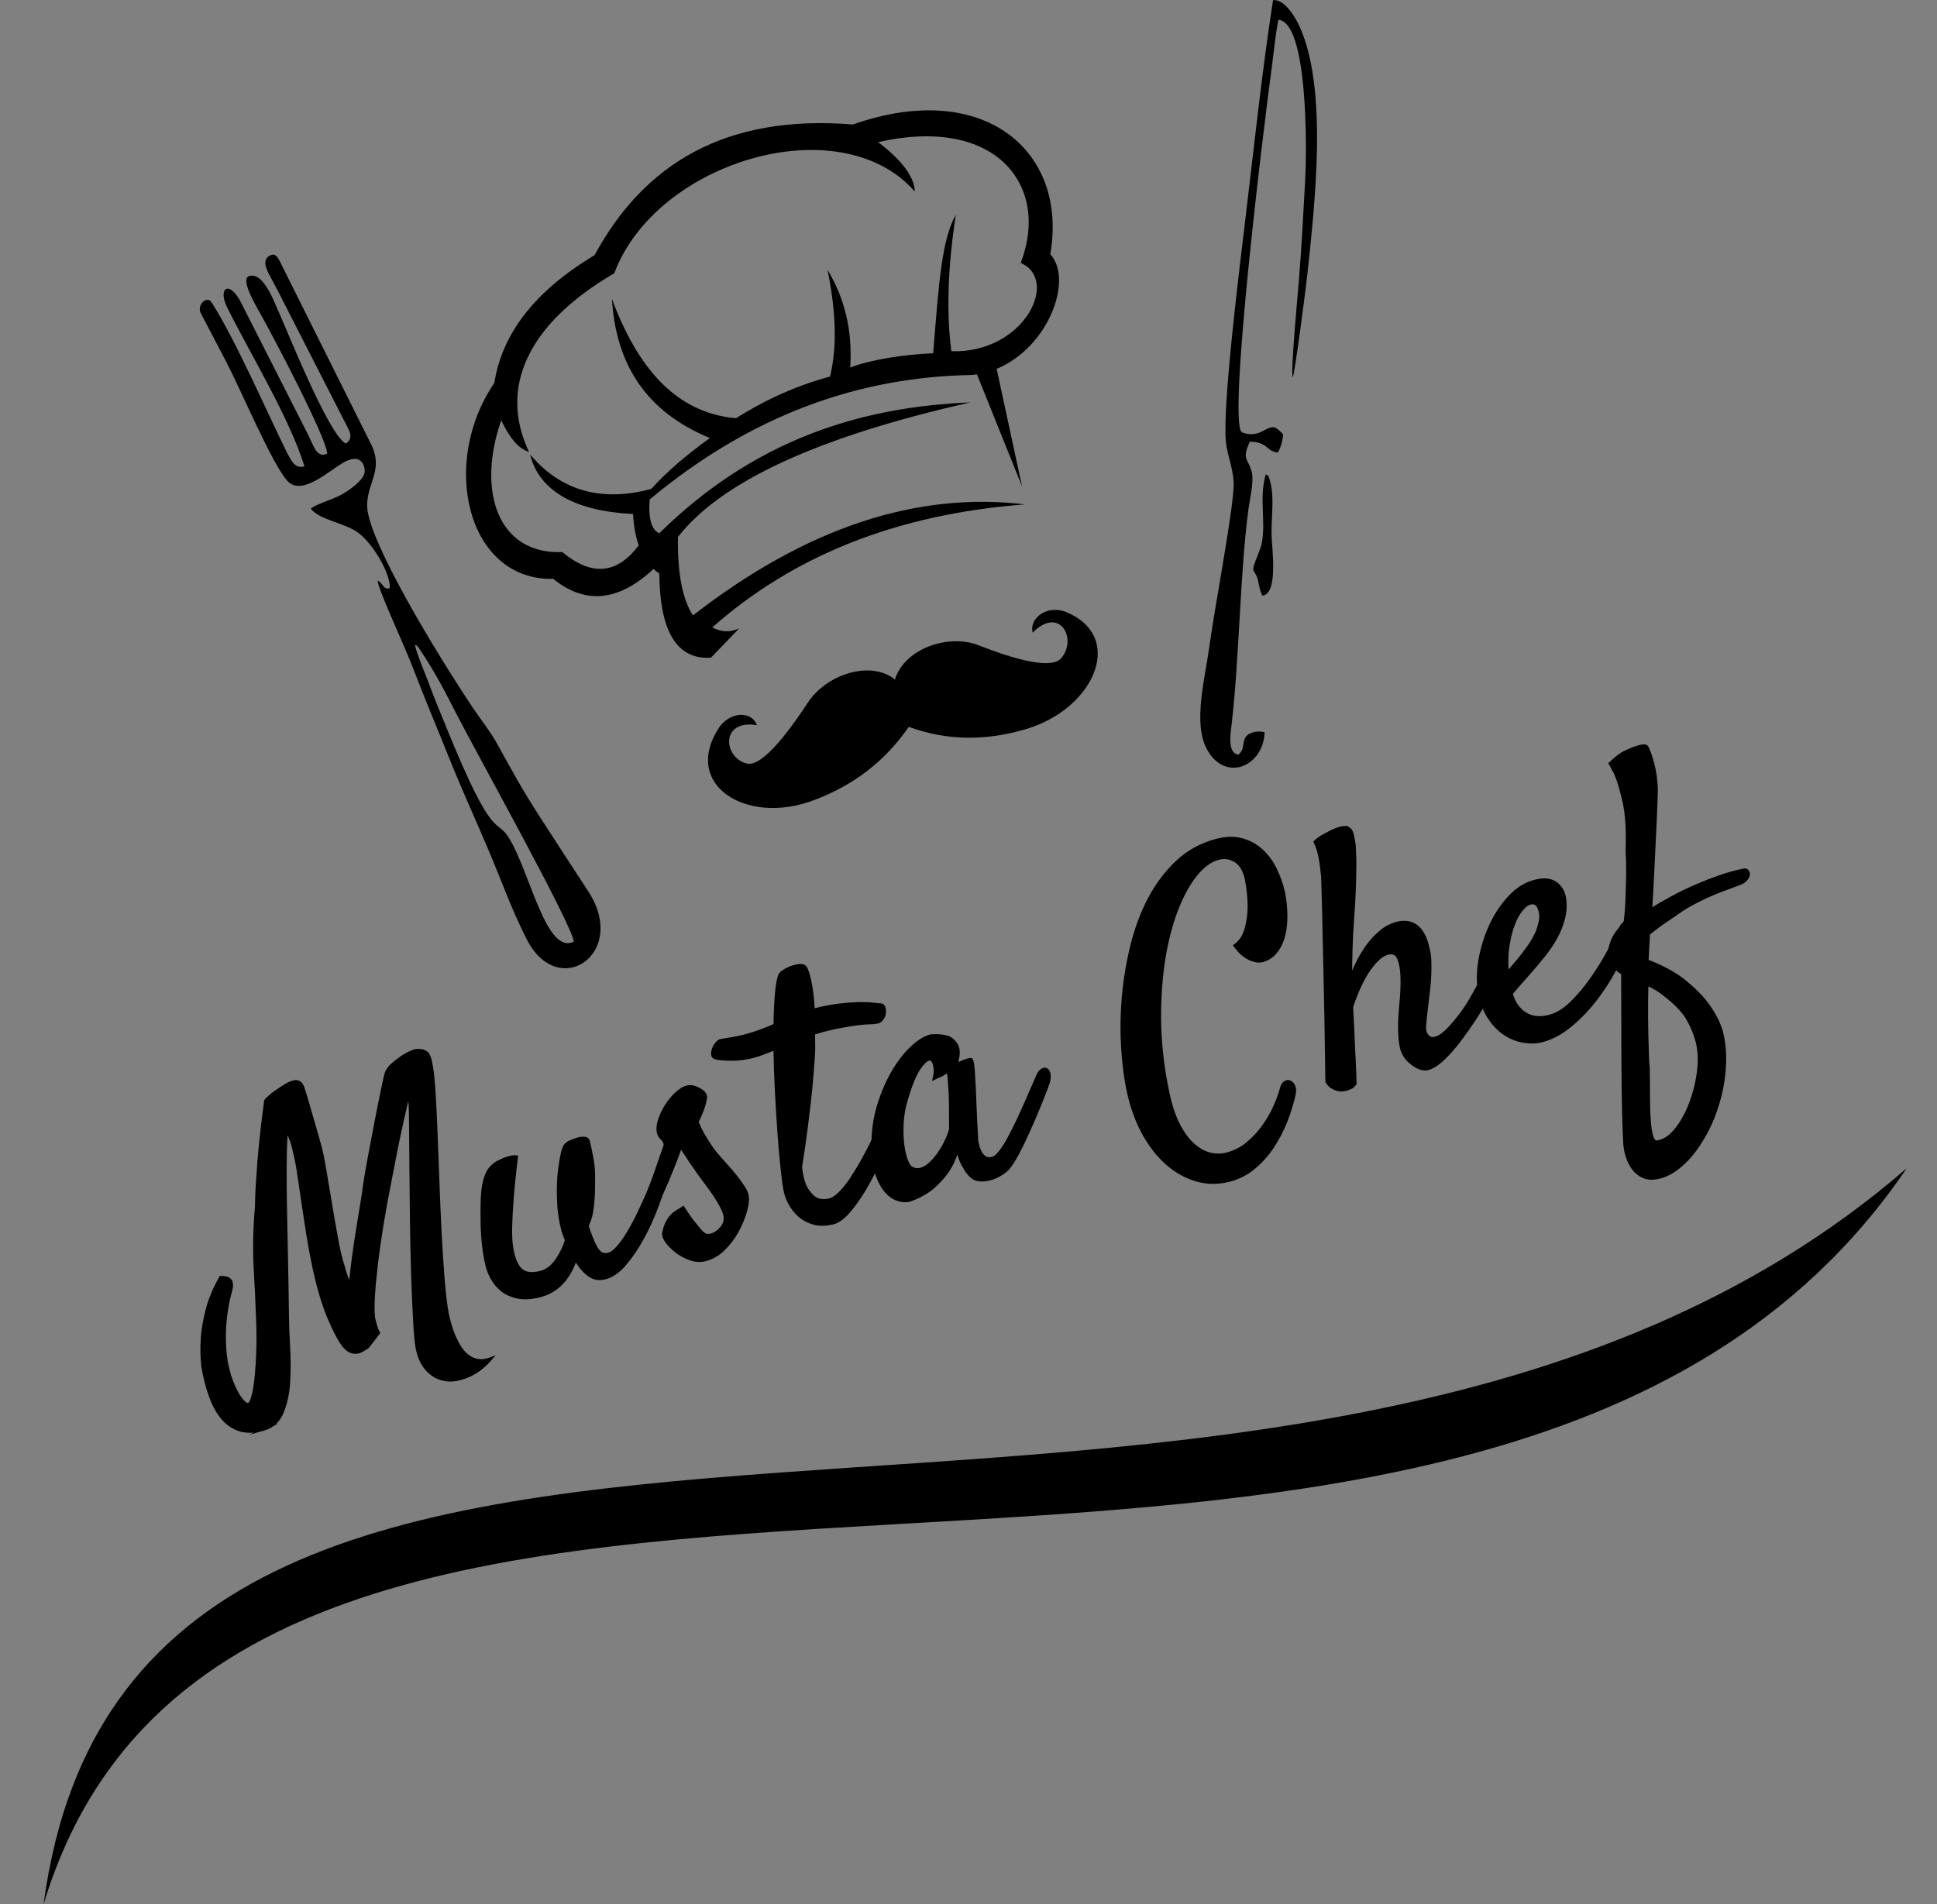 <?xml version="1.0" encoding="UTF-8"?>
<!DOCTYPE svg PUBLIC "-//W3C//DTD SVG 1.1//EN" "http://www.w3.org/Graphics/SVG/1.1/DTD/svg11.dtd">
<!-- Creator: CorelDRAW 2019 (64 Bit) -->
<svg xmlns="http://www.w3.org/2000/svg" xml:space="preserve" width="600px" height="590px" version="1.1" style="shape-rendering:geometricPrecision; text-rendering:geometricPrecision; image-rendering:optimizeQuality; fill-rule:evenodd; clip-rule:evenodd"
viewBox="0 0 600 590"
 xmlns:xlink="http://www.w3.org/1999/xlink">
 <rect x="0" y="0" width="600" height="590" fill="#808080" stroke="none"/>
 <defs>
  <style type="text/css">
   <![CDATA[
    .str0 {stroke:black;stroke-width:0.9;stroke-miterlimit:22.926}
    .fil3 {fill:none;fill-rule:nonzero}
    .fil1 {fill:black}
    .fil0 {fill:white}
    .fil2 {fill:black;fill-rule:nonzero}
   ]]>
  </style>
 </defs>
 <g id="Camada_x0020_1">
  <circle class="fil0" cx="-111.26" cy="-809.75" r="19.76"/>
  <g id="_1735743912048">
   <path class="fil1" d="M283.38 59.34c-23.14,-26.39 -80.16,-9.35 -93.1,25.32 -27.27,15.92 -35.73,35.79 -26.4,55.38 -3.48,-1.1 -6.25,-4.75 -8.62,-9.82 -7.66,22 -1.02,41.62 18.93,40.83 8.8,7.33 16.75,7.15 23.66,-2.09 -0.98,-2.76 -1.56,-6.02 -1.76,-9.79l-0.08 0.07c-17.75,-0.83 -29.04,-7.08 -31.81,-18.43 9.91,11.72 22.62,14.64 37.53,10.68 5.13,-5.7 11.37,-10.87 18.17,-15.77 -20.47,-8.41 -29.16,-23.62 -30.36,-43.14 7.86,21.13 19.63,35.33 38.43,37 8.92,-5.61 18.55,-10.07 29.14,-12.91 2.42,-9.94 1.62,-21.2 -0.78,-33.12 5.22,8.87 7.76,18.28 7.04,30.32 6.3,-2.47 17.08,-4.09 25.69,-4.41 1.76,-21.98 2.66,-35.23 7.01,-42.91 -2.5,16.28 -2.95,30.36 -1.37,42.27 22.37,0.75 33.72,-22 21.47,-27.36 9.18,-23.79 -7.48,-45.79 -44.15,-37.41 7.21,5.48 11.18,10.6 11.36,15.29zm19.23 56.64l13.97 34.71 -7.86 -36.41c16.05,-6.61 23.85,-27.66 16.62,-35.5 5.57,-32.25 -20.85,-54.41 -61.14,-40.21 -39.72,-3.23 -64.77,12.37 -80.04,40.5 -18.67,11.18 -28.68,24.46 -31.05,39.61 -16.98,24.84 -8.38,61.29 18.27,60.67 9.63,7.81 19.93,7.32 31.05,-3.07 0.56,0.53 1.16,1.01 1.8,1.44 0.15,18 5.46,26.71 15.98,26.06l8.76 -9.09c-2.61,1.2 -5.36,1.29 -8.34,-0.29 24.58,-21.74 56.34,-35.05 96.85,-38.12 -33.36,-4.02 -67.61,7.05 -102.83,34.39 -3.15,-4.83 -4.83,-12.71 -4.65,-24.3 13.45,-17.28 43.79,-31.15 90.6,-41.69 -34.39,1.37 -67.17,11.76 -96.37,40.53 -2.98,-1.18 -3.37,-6.4 -2.97,-10.48 31.73,-26.41 65.08,-37.96 99.79,-38.55 0.53,-0.05 1.05,-0.12 1.56,-0.2z"/>
   <path class="fil1" d="M276.9 210.29c-7.59,-5.73 -20.97,-1.23 -26.6,7.31 -4.29,6.52 -13.74,20.26 -18.95,18.97 -7.37,-1.83 -8.27,-13.76 3.09,-11.89 -1.26,-3.98 -7.44,-4.65 -11.4,0.3 -12.25,17.89 7.84,30.88 28.89,23.01 12.08,-4.51 21.93,-11.74 29.56,-22.78 12.15,4.41 24.09,4.33 36.42,0.66 21.48,-6.4 31.07,-29.33 11.49,-36.55 -5.88,-1.66 -10.61,2.68 -9.53,6.71 8.34,-8.47 13.95,1.88 8.87,7.88 -3.6,4.25 -18.67,-1.27 -25.66,-4 -9.17,-3.58 -22.56,0.9 -25.75,10.24 -0.03,0.15 -0.07,0.3 -0.1,0.45 -0.11,-0.1 -0.22,-0.2 -0.33,-0.31z"/>
   <path class="fil1" d="M86.79 81.19l28.08 56.29c4.62,9.1 -2.72,13.16 -0.81,21.86 3.03,13.7 23.69,46.97 32.5,60.09 2.39,3.56 5.29,7.14 7.36,10.88 5.43,9.79 7.59,13.92 13.81,23.58 4.82,7.48 9.62,14.8 14.49,22.28 12.6,19.34 -9.37,34.06 -19.09,14.8 -5.09,-10.09 -7.82,-18.27 -12.18,-28.47 -3.95,-9.26 -8.11,-18.38 -11.84,-27.68 -3.7,-9.26 -7.47,-18.13 -11.02,-27.43 -2.8,-7.33 -8.66,-19.68 -10.76,-25.91 -0.08,-0.24 -0.17,-0.53 -0.22,-0.8 -0.16,-0.83 -0.09,-0.55 -0.08,-0.82 1.78,1.1 1.79,2.98 3.69,2.35 0.38,-4.05 -4.93,-13.67 -9.93,-17.26 -4.27,-3.06 -12.06,-3.89 -14.53,-7.39 1.95,-1.47 6.6,-2.75 9.23,-4.16 2.61,-1.4 6.67,-4.28 7.38,-6.69 0.42,-1.39 -0.37,-6.66 -6.11,-3.6 -4.54,2.42 -13.22,10.88 -17.76,5.87 -4.65,-5.13 -14.1,-27.54 -18.81,-36.66l-8.01 -15.31c-1.28,-2.54 1.92,-5.58 3.38,-3.3 7.27,11.35 17.2,34.08 23.33,46.53 1.47,2.86 2.7,5.07 5.42,4.24 -4.64,-14.97 -16.86,-35.01 -23.76,-48.86 -3.17,-6.04 0.07,-9.02 3.76,-2.56l21.22 41.8c1.53,3.03 2.62,7.34 5.84,5.66 -0.39,-5.23 -17.03,-36.86 -21.16,-44.1 -2.62,-4.61 -5.5,-10.3 -2.9,-10.92 1.81,-0.43 4.12,0.39 7.25,7.1 3.74,7.99 16.87,41.78 22.55,44.84 2.66,-1.83 1.07,-4.01 -0.49,-7.07l-17.09 -33.46c-1.81,-3.59 -3.73,-7.39 -5.65,-10.92 -0.98,-1.81 -3.35,-5.79 0.2,-7.02 1.28,-0.44 2,0.81 2.71,2.22zm90.92 210.58c-8.47,4.16 -13.46,-21.18 -19.89,-31.88 -4.28,-7.13 -4.63,2.3 -19.65,-34.76 -1.73,-4.26 -3.49,-8.4 -5.05,-12.67 -1.1,-3.02 -4.07,-9.94 -4.6,-12.64 0.86,0.22 0.73,0.28 1.81,1.87 4.33,6.4 7.43,12.42 11.01,19.43 5.77,11.29 36.51,66.49 36.37,70.65z"/>
   <path class="fil1" d="M391.73 226.88c-2.03,-0.62 -4.62,0.02 -5.64,1.18 -1.59,1.79 -0.2,3.86 -2.5,5.77 -3.55,-0.61 -2.4,-6.61 -1.98,-10.31 2.25,-19.94 2.51,-45.55 5.01,-65.04 0.41,-3.21 1.82,-9.09 1.18,-11.97 -1.01,-4.55 -3.34,-3.72 -0.67,-9.67 5.85,0.14 4.85,2.91 8.66,3.38 0.82,-1.14 1.68,-4.12 1.64,-5.74 -2.13,-1.91 -2.57,-3.06 -5.91,-1.11 -2.03,1.18 -4.28,1.65 -6.9,0.53 -4.29,-3.84 6.81,-94.55 9.19,-111.97 0.65,-4.71 1.22,-11.19 2.19,-15.8 9.12,0.81 8.85,39.71 8.27,49.99 -0.56,10.09 -1.08,20.29 -1.9,30.43 -0.34,4.22 -2.63,28.55 -1.94,30.38 0.66,-1.18 4.13,-28.07 4.52,-31.79 2.3,-21.65 6.44,-57.32 -2.33,-76.78 -1.14,-2.53 -4.49,-8.66 -8.28,-8.33 -3.44,22.11 -5.81,44.85 -8.5,67.21 -1.64,13.7 -7.24,58.43 -6.11,69.57 0.5,4.88 2.68,9.19 2.38,14.33 -0.54,9.43 -5.95,37.67 -7.52,49.28 -1.29,9.52 -5.07,23.43 -0.86,31.5 5.53,10.63 17.58,5.79 18,-5.04z"/>
   <path class="fil1" d="M390.97 184.53c4.9,-0.27 3.15,-13.79 2.93,-18.09 -0.27,-5.41 1.04,-12.43 -0.56,-17.63 -0.43,-1.4 -0.23,-1.29 -1.28,-1.83 -2.07,7.4 0.02,13.9 -1.14,21.02 -0.39,2.45 -2.99,7.39 -2.71,8.46 0.29,1.1 1.08,1.43 1.55,3.75 0.39,1.91 0.54,2.82 1.21,4.32z"/>
   <path class="fil1" d="M13.5 590.01c61.86,-205.06 444.51,-32.67 577.11,-228.04 -193.42,167.64 -547.86,7.97 -577.11,228.04z"/>
   <path class="fil2" d="M81.71 442.81c-2.75,0.79 -5.15,0.87 -7.21,0.28 -2.08,-0.6 -3.89,-1.78 -5.44,-3.52 -1.53,-1.76 -2.8,-4.01 -3.83,-6.81 -1.03,-2.78 -1.83,-5.91 -2.41,-9.36 -0.31,-2.72 -0.38,-5.59 -0.18,-8.65 0.15,-2.6 0.65,-5.56 1.49,-8.86 0.85,-3.3 2.25,-6.67 4.22,-10.11 0.61,-0.02 1.11,0.03 1.5,0.12 0.4,0.09 0.74,0.19 0.99,0.36 0.29,0.23 0.5,0.43 0.63,0.63 0.34,0.74 0.35,1.68 0.05,2.82 -0.33,1.12 -0.61,2.33 -0.89,3.6 -0.71,3.65 -1.08,7.02 -1.11,10.11 -0.03,3.09 0.15,5.92 0.57,8.43 0.42,2.17 0.93,4.08 1.54,5.77 0.63,1.69 1.28,3.1 1.94,4.24 0.68,1.14 1.31,2 1.91,2.55 0.59,0.57 1.08,0.81 1.42,0.72 0.36,-0.1 0.66,-0.44 0.93,-1.03 0.25,-0.6 0.48,-1.3 0.64,-2.09 0.25,-0.82 0.46,-2.01 0.65,-3.62 0.2,-1.59 0.37,-3.41 0.51,-5.49 0.14,-2.06 0.22,-4.29 0.27,-6.68 0.02,-2.37 -0.01,-4.75 -0.11,-7.14 -0.17,-4.77 -0.41,-10.14 -0.76,-16.1 -0.32,-5.99 -0.21,-12.36 0.4,-19.14 0.03,-2.79 0.16,-5.87 0.43,-9.25 0.15,-2.91 0.42,-6.31 0.82,-10.21 0.38,-3.9 0.89,-8.15 1.52,-12.74 -0.1,-0.37 0.11,-0.78 0.64,-1.25 0.51,-0.48 1.12,-0.98 1.8,-1.54 0.76,-0.56 1.61,-1.17 2.59,-1.78 1.27,-0.87 2.33,-1.43 3.12,-1.71 0.78,-0.28 1.44,-0.34 1.92,-0.17 0.51,0.18 0.87,0.47 1.14,0.9 0.26,0.42 0.47,0.92 0.61,1.48 0.75,2.29 1.38,4.46 1.94,6.5 0.57,2.03 1.09,3.82 1.56,5.36 0.54,1.8 1,3.46 1.39,4.94 0.58,1.97 1.15,4.62 1.7,7.98 0.58,3.34 1.16,6.87 1.78,10.55 0.6,3.68 1.21,7.28 1.86,10.75 0.63,3.5 1.31,6.35 2.03,8.57 0.31,1.2 0.65,2.3 1.02,3.29 0.37,1 0.74,1.98 1.14,2.92 0.27,-2.77 0.61,-5.71 1.01,-8.78 0.43,-3.07 0.85,-6.05 1.33,-8.91 0.46,-2.88 0.9,-5.55 1.31,-8.03 0.42,-2.48 0.72,-4.52 0.9,-6.15 0.34,-2.2 0.84,-4.99 1.46,-8.39 0.63,-3.4 1.28,-6.8 1.94,-10.21 0.66,-3.41 1.28,-6.56 1.88,-9.41 0.57,-2.86 1.02,-4.86 1.32,-5.98 0.26,-0.82 0.82,-1.64 1.68,-2.48 0.89,-0.82 1.86,-1.59 2.91,-2.33 1.05,-0.71 2.07,-1.3 3.06,-1.73 0.97,-0.44 1.65,-0.63 2.05,-0.58 0.97,-0.04 1.69,0.08 2.16,0.33 0.49,0.26 0.77,0.45 0.88,0.56 0.22,0.25 0.45,0.69 0.7,1.36 0.24,0.65 0.47,1.69 0.69,3.14 0.29,1.73 0.56,4.42 0.78,8.05 0.22,3.64 0.42,7.77 0.6,12.42 0.18,4.68 0.38,9.64 0.57,14.95 0.18,5.28 0.42,10.48 0.67,15.56 0.26,5.1 0.57,9.86 0.92,14.28 0.35,4.42 0.78,8.12 1.33,11.06 0.69,3.28 1.63,6.1 2.84,8.41 0.47,1.01 1.06,1.96 1.73,2.83 0.69,0.88 1.47,1.6 2.37,2.16 0.89,0.56 1.88,0.88 2.97,0.99 1.08,0.09 2.27,-0.1 3.56,-0.59 -1.44,1.66 -2.94,2.99 -4.5,3.99 -1.55,1 -3.12,1.71 -4.75,2.13 -1.75,0.53 -3.37,0.66 -4.87,0.4 -1.49,-0.25 -2.84,-0.8 -4.05,-1.67 -1.18,-0.85 -2.21,-1.99 -3.02,-3.4 -0.8,-1.41 -1.38,-3.04 -1.7,-4.92 -0.32,-1.73 -0.56,-4.64 -0.78,-8.72 -0.23,-4.09 -0.44,-8.72 -0.59,-13.9 -0.17,-5.2 -0.29,-10.62 -0.36,-16.28 -0.06,-5.67 -0.12,-11 -0.17,-15.99 -0.03,-5 -0.08,-9.29 -0.1,-12.91 -0.03,-3.59 -0.07,-5.95 -0.13,-7.07 -0.08,-0.89 -0.15,-1.72 -0.24,-2.49 -0.08,-0.77 -0.14,-1.44 -0.14,-2.04 -0.34,1.59 -0.77,3.51 -1.27,5.74 -0.53,2.24 -1.06,4.65 -1.6,7.2 -0.56,2.55 -1.1,5.17 -1.62,7.91 -0.55,2.74 -1.05,5.38 -1.53,7.91 -0.83,4.12 -1.58,8.32 -2.29,12.61 -0.7,4.29 -1.28,8.33 -1.73,12.13 -0.44,3.81 -0.77,7.21 -0.94,10.18 -0.16,2.97 -0.14,5.22 0.09,6.74l0.39 1.48c0.11,0.43 0.25,0.92 0.43,1.47 0.19,0.57 0.41,1.07 0.68,1.52l-3.38 4.38c-0.6,0.38 -1.09,0.7 -1.51,0.94 -0.43,0.27 -0.85,0.45 -1.28,0.57 -1.61,0.41 -3.08,-0.12 -4.36,-1.6 -1.23,-1.32 -2.79,-4.16 -4.66,-8.49 -1.88,-4.33 -3.51,-9.83 -4.93,-16.46 -0.69,-3.29 -1.3,-6.64 -1.85,-10.03 -0.53,-3.41 -1.02,-6.67 -1.49,-9.79 -0.46,-3.11 -0.9,-6.03 -1.29,-8.74 -0.4,-2.73 -0.86,-5.04 -1.35,-6.94 -0.29,-1.43 -0.66,-2.72 -1.08,-3.84 -0.45,-1.14 -0.87,-2.17 -1.27,-3.13 -0.21,1.79 -0.35,4.18 -0.41,7.16 -0.06,3 -0.07,6.3 -0.05,9.9 0.02,3.62 0.07,7.4 0.17,11.37 0.08,3.96 0.15,7.78 0.23,11.46 0.08,3.66 0.14,7.05 0.19,10.16 0.05,3.11 0.09,5.61 0.11,7.47 0.03,3.02 0.15,6.4 0.37,10.19 0.22,3.78 0.21,7.41 -0.01,10.89 -0.24,3.5 -0.91,6.56 -2.04,9.22 -1.12,2.66 -3.01,4.38 -5.67,5.14z"/>
   <path id="1" class="fil2" d="M167.26 401.48c-2.69,0.69 -4.99,0.82 -6.91,0.41 -1.89,-0.4 -3.5,-1.11 -4.75,-2.09 -1.28,-1 -2.3,-2.17 -3.06,-3.51 -0.76,-1.35 -1.3,-2.62 -1.61,-3.83 -0.54,-2.11 -0.94,-4.4 -1.2,-6.86 -0.25,-2.46 -0.4,-4.75 -0.41,-6.89 -0.03,-2.15 -0.04,-3.96 0,-5.47 0.01,-1.52 0.06,-2.46 0.11,-2.86 0.11,-2.2 0.48,-4.21 1.12,-5.99 0.62,-1.78 1.78,-3.18 3.47,-4.23 0.68,-0.31 1.38,-0.64 2.12,-0.99 0.61,-0.23 1.26,-0.44 1.92,-0.61 0.67,-0.17 1.33,-0.23 1.95,-0.15 -0.66,5.35 -1.12,9.8 -1.37,13.32 -0.26,3.53 -0.41,6.41 -0.45,8.59 -0.03,2.5 0.05,4.46 0.29,5.9 0.46,3.28 1.37,5.6 2.69,7 1.34,1.39 3.43,1.72 6.25,0.99 1.84,-0.47 3.41,-1.61 4.76,-3.44 1.34,-1.81 2.44,-3.98 3.29,-6.53 -0.51,-1.08 -0.92,-2.21 -1.23,-3.42 -0.58,-2.26 -0.95,-4.52 -1.13,-6.77 -0.15,-2.25 -0.22,-4.37 -0.16,-6.39 0.04,-2.02 0.17,-3.82 0.39,-5.46 0.23,-1.64 0.44,-2.94 0.63,-3.9 0.35,-1.88 0.78,-3.11 1.33,-3.67 0.53,-0.55 1.49,-1.04 2.89,-1.48 0.55,-0.22 1.02,-0.34 1.42,-0.42 0.39,-0.07 0.74,-0.1 1.03,-0.1 0.91,0 1.45,0.3 1.62,0.96 0.29,1.12 0.65,2.83 1.09,5.13 0.43,2.3 0.62,4.73 0.53,7.32 0,2.1 -0.03,3.9 -0.15,5.39 -0.1,1.49 -0.23,2.76 -0.42,3.83 -0.17,1.07 -0.4,1.96 -0.67,2.66 -0.28,0.71 -0.51,1.37 -0.75,1.95 0.69,2.07 1.31,3.72 1.85,4.93 0.53,1.24 1.05,2.13 1.55,2.71 0.48,0.59 1,0.96 1.51,1.08 0.53,0.13 1.07,0.12 1.63,-0.02 1,-0.26 2.03,-1.02 3.12,-2.33 1.11,-1.3 2.2,-2.86 3.27,-4.67 1.07,-1.82 2.11,-3.78 3.11,-5.89 1,-2.11 1.89,-4.09 2.71,-5.94 0.79,-1.86 1.47,-3.5 2.02,-4.87 0.55,-1.38 0.88,-2.26 1.03,-2.58 0.33,-0.76 0.69,-1.28 1.13,-1.54 0.42,-0.25 0.8,-0.31 1.14,-0.13 0.35,0.18 0.61,0.52 0.79,1.05 0.17,0.52 0.16,1.14 -0.04,1.86 -0.72,3.06 -1.74,6.35 -3.05,9.88 -1.3,3.54 -2.81,6.88 -4.52,10.03 -1.72,3.16 -3.56,5.89 -5.51,8.18 -1.96,2.32 -4.01,3.75 -6.12,4.3 -1.92,0.49 -3.58,0.23 -5,-0.8 -1.44,-1.03 -2.87,-2.67 -4.28,-4.95 -0.97,2.97 -2.37,5.41 -4.2,7.35 -1.83,1.95 -4.09,3.27 -6.77,3.96z"/>
   <path id="2" class="fil2" d="M218.53 382.63c0.5,0.16 1.08,0.17 1.75,0 0.66,-0.18 1.3,-0.49 1.89,-0.94 0.6,-0.46 1.15,-1.01 1.62,-1.66 0.47,-0.65 0.74,-1.39 0.83,-2.24 0.09,-0.85 -0.2,-1.97 -0.86,-3.35 -0.66,-1.37 -1.5,-2.81 -2.52,-4.32 -1.02,-1.49 -2.1,-3 -3.27,-4.52 -1.14,-1.51 -2.13,-2.91 -2.98,-4.2 -0.71,-0.93 -1.31,-1.84 -1.83,-2.69 -0.48,-0.7 -0.94,-1.39 -1.39,-2.07 -0.42,-0.68 -0.75,-1.13 -0.97,-1.39 -0.19,0.67 -0.59,1.74 -1.13,3.24 -0.56,1.5 -1.18,3.06 -1.86,4.7 -0.65,1.65 -1.3,3.17 -1.92,4.56 -0.62,1.42 -1.05,2.37 -1.29,2.88 -0.41,0.78 -0.86,1.3 -1.35,1.54 -0.5,0.24 -0.98,0.25 -1.41,0.02 -0.43,-0.22 -0.75,-0.64 -0.95,-1.22 -0.19,-0.59 -0.1,-1.38 0.24,-2.38 0.29,-0.67 0.69,-1.73 1.22,-3.2 0.53,-1.45 1.06,-2.93 1.55,-4.47 0.51,-1.52 0.99,-2.87 1.43,-4.08 0.44,-1.21 0.68,-1.93 0.7,-2.15 0,-0.62 -0.39,-1.31 -1.15,-2.07 -0.78,-0.78 -1.14,-1.83 -1.09,-3.11 0.03,-1.07 0.37,-2.37 1.01,-3.94 0.66,-1.56 1.53,-3.04 2.59,-4.45 1.07,-1.41 2.23,-2.56 3.51,-3.45 1.27,-0.88 2.56,-1.2 3.83,-0.92 1.06,0.32 1.97,0.76 2.7,1.29 0.75,0.52 1.12,1.15 1.16,1.89 -0.04,0.38 -0.13,0.91 -0.28,1.54 -0.12,0.63 -0.38,1.43 -0.73,2.39 -0.35,0.95 -0.9,2.21 -1.64,3.75 0.64,1.57 1.33,2.97 2.05,4.21 0.73,1.24 1.41,2.32 2.02,3.22 0.73,1.09 1.46,2.07 2.22,2.92 0.96,1.12 1.97,2.25 3.02,3.4 1.04,1.16 2.02,2.33 2.93,3.49 0.9,1.15 1.66,2.25 2.32,3.29 0.63,1.03 0.98,1.96 1.04,2.78 0.11,1.26 -0.15,2.87 -0.73,4.81 -0.59,1.96 -1.43,3.94 -2.54,5.92 -1.11,1.98 -2.49,3.78 -4.14,5.4 -1.66,1.64 -3.54,2.72 -5.65,3.26 -1.48,0.39 -3.03,0.3 -4.66,-0.26 -1.61,-0.57 -3.04,-1.34 -4.32,-2.34 -1.27,-0.98 -2.29,-2.01 -3.05,-3.1 -0.76,-1.08 -1.05,-1.99 -0.87,-2.71 0.21,-0.96 0.42,-1.73 0.66,-2.31 0.21,-0.59 0.59,-1.29 1.13,-2.1 0.23,-0.29 0.53,-0.64 0.88,-1.02 0.3,-0.31 0.73,-0.65 1.32,-1.01 0.57,-0.38 1.25,-0.82 2.03,-1.31 1.27,2 2.34,3.54 3.24,4.63 0.87,1.09 1.57,1.95 2.12,2.56 0.61,0.67 1.15,1.09 1.57,1.29z"/>
   <path id="3" class="fil2" d="M274.81 343.42c0.18,-0.51 0.47,-0.87 0.92,-1.08 0.42,-0.23 0.81,-0.27 1.14,-0.15 0.34,0.15 0.6,0.47 0.76,0.95 0.16,0.47 0.13,1.19 -0.08,2.16 -0.72,3.05 -1.82,6.42 -3.31,10.12 -1.5,3.7 -3.17,7.23 -5.02,10.6 -1.83,3.38 -3.72,6.25 -5.68,8.63 -1.94,2.39 -3.72,3.79 -5.35,4.21 -2.33,0.6 -4.39,0.62 -6.17,0.12 -1.79,-0.52 -3.3,-1.35 -4.53,-2.46 -1.23,-1.11 -2.22,-2.41 -2.99,-3.91 -0.75,-1.5 -1.24,-2.94 -1.44,-4.31 -0.22,-1.16 -0.5,-3.24 -0.82,-6.28 -0.34,-3.04 -0.66,-6.58 -0.94,-10.61 -0.29,-4.03 -0.55,-8.36 -0.81,-12.99 -0.24,-4.64 -0.4,-9.15 -0.46,-13.49 -1.17,0.46 -2.33,0.89 -3.51,1.35 -1.15,0.45 -2.24,0.81 -3.21,1.06 -2.26,0.58 -4.46,0.86 -6.62,0.86 -2.14,-0.01 -3.78,-0.15 -4.9,-0.38 -0.63,-0.15 -0.99,-0.48 -1.05,-1.02 -0.07,-0.56 0.01,-1.14 0.22,-1.76 0.23,-0.63 0.54,-1.19 0.99,-1.71 0.42,-0.54 0.84,-0.86 1.27,-0.97 1.37,-0.2 2.85,-0.44 4.44,-0.73 1.58,-0.3 3.28,-0.72 5.09,-1.26 1.32,-0.41 2.59,-0.86 3.78,-1.32 1.19,-0.46 2.38,-0.94 3.52,-1.46 0.04,-3.64 0.19,-6.82 0.43,-9.54 0.22,-2.73 0.57,-4.69 1.02,-5.85 0.12,-0.41 0.53,-0.85 1.21,-1.27 0.68,-0.45 1.41,-0.83 2.23,-1.16 0.83,-0.3 1.64,-0.51 2.44,-0.62 0.81,-0.1 1.44,0.03 1.9,0.35 0.5,0.49 1.01,1.9 1.54,4.25 0.53,2.35 0.91,5.41 1.13,9.19 2.97,-0.76 5.63,-1.27 8,-1.56 2.38,-0.26 4.44,-0.43 6.17,-0.45 1.71,-0.03 3.13,0.02 4.2,0.15 1.1,0.15 1.9,0.21 2.43,0.23 0.54,0.01 0.89,0.31 1.07,0.86 0.18,0.55 0.22,1.16 0.14,1.81 -0.1,0.68 -0.36,1.29 -0.83,1.85 -0.45,0.58 -1.05,0.89 -1.79,0.93 -0.73,0.11 -1.56,0.17 -2.5,0.18 -0.94,0.03 -2.03,0.12 -3.32,0.29 -1.26,0.17 -2.76,0.42 -4.49,0.72 -1.74,0.29 -3.73,0.72 -5.99,1.31 -0.41,0.1 -0.9,0.25 -1.41,0.42 -0.52,0.17 -1.07,0.33 -1.63,0.48 0,1.19 0.03,2.38 0.06,3.53 0.03,1.16 0,2.39 -0.1,3.7 -0.2,3.06 -0.47,6.41 -0.81,10.04 -0.32,3.16 -0.74,6.8 -1.26,10.92 -0.51,4.12 -1.15,8.54 -1.9,13.25 0.36,3.14 1.01,5.44 1.95,6.9 0.93,1.45 1.89,2.43 2.85,2.94 1.11,0.54 2.35,0.67 3.71,0.39 1.1,-0.13 2.29,-0.84 3.58,-2.11 1.29,-1.26 2.56,-2.86 3.8,-4.76 1.23,-1.89 2.46,-3.94 3.67,-6.12 1.2,-2.2 2.29,-4.33 3.27,-6.38 0.97,-2.06 1.82,-3.92 2.52,-5.56 0.71,-1.67 1.2,-2.81 1.47,-3.48z"/>
   <path id="4" class="fil2" d="M324.26 336.78c-0.63,1.66 -1.44,3.74 -2.46,6.22 -1.02,2.48 -2.09,4.97 -3.22,7.49 -1.11,2.5 -2.24,4.82 -3.39,6.97 -1.14,2.14 -2.15,3.69 -3.03,4.67 -0.6,0.62 -1.32,1.17 -2.17,1.69 -0.83,0.51 -1.73,0.93 -2.66,1.25 -0.94,0.32 -1.84,0.49 -2.74,0.53 -0.89,0.06 -1.71,-0.06 -2.45,-0.31 -0.78,-0.34 -1.49,-0.91 -2.14,-1.73 -0.56,-0.68 -1.15,-1.61 -1.8,-2.81 -0.65,-1.18 -1.17,-2.74 -1.59,-4.66 -0.97,3.26 -2.29,5.91 -3.94,7.96 -1.65,2.04 -3.32,3.66 -4.96,4.84 -1.92,1.32 -3.93,2.32 -6.01,3.01 -0.99,0.25 -2.13,0.18 -3.44,-0.2 -1.29,-0.38 -2.52,-1.18 -3.67,-2.44 -1.15,-1.25 -2.12,-2.98 -2.93,-5.22 -0.81,-2.24 -1.22,-5.04 -1.26,-8.42 -0.12,-4.58 0.45,-8.89 1.69,-12.98 1.24,-4.08 2.81,-7.7 4.69,-10.87 1.91,-3.15 3.93,-5.69 6.07,-7.59 2.15,-1.9 4.04,-3.01 5.7,-3.28 2.01,-0.13 3.71,0.03 5.1,0.5 1.18,0.45 2.1,1.33 2.76,2.62 0.68,1.29 0.57,3.27 -0.33,5.91 0.94,-0.48 1.71,-0.83 2.36,-1.07 0.67,-0.25 1.17,-0.42 1.51,-0.51 0.44,-0.11 0.73,-0.15 0.88,-0.11 0.11,0.13 0.22,0.43 0.34,0.88 0.12,0.45 0.22,1.31 0.33,2.57 0.09,1.25 0.19,2.96 0.3,5.11 0.09,2.15 0.21,4.95 0.35,8.39 0.02,0.67 0.04,1.28 0.08,1.82 0.03,0.57 0.06,1.13 0.09,1.68 0.02,0.55 0.06,1.22 0.11,1.95 0.04,0.75 0.09,1.68 0.14,2.78 0.09,0.65 0.25,1.34 0.48,2.08 0.23,0.73 0.53,1.4 0.91,1.98 0.38,0.57 0.84,0.99 1.39,1.28 0.57,0.25 1.27,0.29 2.12,0.07 0.71,-0.18 1.51,-0.87 2.41,-2.03 0.91,-1.18 1.81,-2.62 2.72,-4.32 0.93,-1.71 1.86,-3.56 2.8,-5.58 0.95,-2.02 1.83,-3.96 2.63,-5.8 0.8,-1.86 1.52,-3.54 2.17,-4.97 0.63,-1.44 1.11,-2.51 1.38,-3.17 0.4,-0.8 0.86,-1.3 1.41,-1.56 0.53,-0.25 0.99,-0.2 1.39,0.14 0.4,0.36 0.62,0.98 0.65,1.88 0.04,0.89 -0.21,2 -0.77,3.36zm-29.83 12.65c0,-1.51 -0.01,-3.27 -0.02,-5.32 0.02,-2.02 -0.04,-3.97 -0.13,-5.82 -0.11,-1.86 -0.22,-3.39 -0.33,-4.6 -0.14,-1.21 -0.34,-1.74 -0.59,-1.6 -0.34,0.17 -0.7,0.35 -1.09,0.61 -0.31,0.23 -0.75,0.46 -1.29,0.68 -0.55,0.22 -1.08,0.47 -1.62,0.74 0.29,-1.27 0.37,-2.29 0.29,-3.06 -0.09,-0.77 -0.22,-1.35 -0.4,-1.77 -0.2,-0.47 -0.44,-0.81 -0.71,-1.04 -0.94,-0.44 -2.17,0.42 -3.69,2.58 -1.51,2.16 -2.96,5.79 -4.37,10.9 -0.59,2.1 -0.92,4.28 -1.03,6.53 -0.1,2.24 -0.03,4.32 0.19,6.21 0.22,1.91 0.6,3.53 1.08,4.87 0.5,1.33 1.02,2.16 1.54,2.47 0.98,0.58 1.96,0.73 2.95,0.44 0.96,-0.29 1.9,-0.84 2.8,-1.63 0.87,-0.78 1.73,-1.74 2.54,-2.85 0.79,-1.11 1.49,-2.23 2.06,-3.36 0.58,-1.14 1.03,-2.14 1.36,-3.05 0.34,-0.92 0.48,-1.57 0.46,-1.93z"/>
   <path id="5" class="fil2" d="M380.82 365.69c-3.52,0.9 -6.94,0.88 -10.23,-0.09 -3.31,-0.96 -6.33,-2.65 -9.12,-5.11 -2.77,-2.44 -5.18,-5.52 -7.24,-9.25 -2.03,-3.72 -3.58,-7.87 -4.6,-12.42 -0.95,-4.27 -1.59,-9 -1.9,-14.18 -0.32,-5.19 -0.24,-10.49 0.23,-15.93 0.49,-5.43 1.39,-10.79 2.71,-16.06 1.33,-5.25 3.15,-10.08 5.47,-14.43 2.35,-4.38 5.21,-8.15 8.62,-11.32 3.4,-3.17 7.46,-5.37 12.19,-6.59 2.89,-0.74 5.51,-0.78 7.81,-0.14 2.3,0.64 4.32,1.76 6.06,3.36 1.72,1.58 3.14,3.5 4.25,5.78 1.11,2.28 1.95,4.66 2.52,7.16 0.47,2.34 0.7,4.69 0.75,7.03 0.02,2.33 -0.22,4.47 -0.71,6.45 -0.52,1.96 -1.33,3.65 -2.45,5.02 -1.11,1.38 -2.55,2.29 -4.3,2.74 -0.87,0.15 -1.75,0.09 -2.66,-0.22 -0.81,-0.23 -1.7,-0.68 -2.66,-1.34 -0.96,-0.65 -1.96,-1.71 -3.03,-3.16 1.72,-1.28 2.87,-3.02 3.45,-5.25 0.6,-2.21 0.91,-4.45 0.93,-6.73 0.01,-2.55 -0.25,-5.35 -0.81,-8.37 -0.6,-2.93 -1.74,-4.89 -3.43,-5.9 -1.68,-0.99 -3.37,-1.27 -5.07,-0.83 -3.32,0.85 -6.36,3.49 -9.14,7.88 -2.78,4.42 -4.99,9.96 -6.62,16.68 -1.63,6.7 -2.49,14.25 -2.63,22.62 -0.13,8.4 0.74,17.02 2.65,25.86 0.87,3.99 2.01,7.28 3.38,9.86 1.38,2.57 2.92,4.59 4.6,6.04 1.69,1.45 3.41,2.36 5.16,2.74 1.75,0.38 3.41,0.35 4.96,-0.05 2.48,-0.63 4.67,-1.76 6.58,-3.39 1.92,-1.61 3.57,-3.44 4.98,-5.44 1.41,-2.02 2.55,-4.03 3.42,-6.02 0.87,-2 1.51,-3.73 1.89,-5.17 0.25,-1.05 0.63,-1.75 1.15,-2.11 0.51,-0.36 1.01,-0.44 1.53,-0.22 0.49,0.2 0.91,0.63 1.23,1.26 0.3,0.64 0.37,1.47 0.18,2.5 -0.58,2.69 -1.43,5.47 -2.54,8.32 -1.12,2.85 -2.49,5.52 -4.15,8.01 -1.64,2.5 -3.59,4.68 -5.83,6.53 -2.22,1.86 -4.76,3.15 -7.58,3.88z"/>
   <path id="6" class="fil2" d="M461.12 299.17c0.37,-0.69 0.79,-1.13 1.31,-1.3 0.53,-0.18 0.98,-0.14 1.39,0.1 0.39,0.23 0.66,0.68 0.79,1.32 0.12,0.65 0.01,1.42 -0.36,2.35 -0.87,2.17 -1.94,4.47 -3.19,6.85 -1.27,2.41 -2.68,4.78 -4.21,7.14 -1.54,2.34 -3.14,4.6 -4.76,6.75 -1.62,2.16 -3.25,4 -4.89,5.56 -1.81,1.74 -3.44,2.79 -4.89,3.17 -1.44,0.37 -3.11,-0.19 -4.99,-1.65 -1.68,-1.3 -2.77,-2.89 -3.21,-4.76 -0.45,-1.89 -0.64,-4.35 -0.59,-7.36 0.04,-1.9 0.18,-4.17 0.44,-6.84 0.26,-2.65 0.36,-5.18 0.31,-7.58 -0.06,-2.39 -0.4,-4.37 -1,-5.89 -0.63,-1.53 -1.75,-2.09 -3.38,-1.67 -1.12,0.29 -2.25,0.98 -3.35,2.1 -1.1,1.11 -2.16,2.46 -3.15,4.02 -0.98,1.57 -1.87,3.3 -2.68,5.16 -0.79,1.87 -1.47,3.64 -2.01,5.36 0.15,2.91 0.29,5.76 0.42,8.6 0.08,2.39 0.2,4.96 0.36,7.75 0.14,2.78 0.24,5.26 0.28,7.44 -0.35,0.46 -0.73,0.83 -1.18,1.1 -0.48,0.26 -0.91,0.44 -1.34,0.56 -0.49,0.12 -0.99,0.21 -1.51,0.27 -0.6,0.02 -1.17,-0.07 -1.74,-0.23 -0.5,-0.16 -1.02,-0.43 -1.57,-0.77 -0.53,-0.36 -1.02,-0.89 -1.43,-1.62 -0.18,-13.86 -0.37,-25.01 -0.58,-33.38 -0.2,-8.39 -0.34,-14.79 -0.42,-19.2 -0.15,-5.22 -0.25,-8.85 -0.31,-10.86 -0.15,-1.41 -0.3,-2.76 -0.48,-4.06 -0.15,-1.17 -0.38,-2.35 -0.68,-3.54 -0.32,-1.21 -0.7,-2.27 -1.18,-3.21 0.47,-0.5 1.03,-0.94 1.65,-1.33 0.61,-0.39 1.21,-0.73 1.81,-1.02 0.72,-0.42 1.45,-0.8 2.2,-1.14 0.74,-0.33 1.43,-0.58 2.06,-0.75 0.56,-0.14 1.11,-0.23 1.63,-0.26 0.51,-0.02 0.9,0.13 1.14,0.46 0.5,0.23 0.88,0.89 1.12,1.96 0.23,1.06 0.43,2.18 0.57,3.34 0.08,1.43 0.12,2.96 0.18,4.6 -0.01,6.09 -0.24,12.09 -0.7,17.95 -0.43,5.87 -0.64,12.09 -0.62,18.62 0.56,-1.65 1.27,-3.38 2.17,-5.19 0.89,-1.81 1.93,-3.52 3.13,-5.14 1.2,-1.64 2.55,-3.06 4.04,-4.31 1.47,-1.25 3.17,-2.13 5.08,-2.62 0.98,-0.26 1.96,-0.33 2.93,-0.24 0.96,0.08 1.88,0.42 2.74,0.99 0.86,0.57 1.62,1.42 2.3,2.57 0.66,1.14 1.2,2.64 1.6,4.5 0.29,1.12 0.47,2.33 0.54,3.58 0.05,1.26 0.05,2.69 0.01,4.24 -0.04,1.55 -0.19,3.3 -0.41,5.23 -0.21,1.94 -0.48,4.19 -0.8,6.76 -0.21,1.79 -0.35,3.29 -0.42,4.52 -0.05,1.21 0.28,2.18 0.98,2.91 0.92,0.95 2.24,0.9 3.97,-0.18 1.72,-1.1 4.05,-3.62 7.01,-7.62 0.67,-0.93 1.38,-2.05 2.17,-3.39 0.8,-1.33 1.53,-2.67 2.25,-4.01 0.71,-1.36 1.35,-2.62 1.94,-3.84 0.59,-1.21 1.1,-2.17 1.51,-2.87z"/>
   <path id="7" class="fil2" d="M505.29 289.15c-1.31,3.65 -2.94,7.29 -4.86,10.9 -1.94,3.62 -4.1,6.97 -6.51,10.04 -2.41,3.07 -5.01,5.7 -7.79,7.92 -2.76,2.24 -5.63,3.73 -8.59,4.49 -1.56,0.4 -3.34,0.45 -5.33,0.18 -1.98,-0.28 -3.92,-1 -5.8,-2.17 -1.89,-1.18 -3.6,-2.89 -5.1,-5.13 -1.52,-2.24 -2.57,-5.17 -3.11,-8.79 -0.48,-2.98 -0.36,-6.25 0.33,-9.86 0.69,-3.6 1.81,-7.03 3.34,-10.3 1.54,-3.25 3.46,-6.11 5.8,-8.6 2.33,-2.47 4.91,-4.08 7.73,-4.8 2.69,-0.7 4.8,-0.53 6.35,0.5 1.54,1.03 2.49,2.56 2.88,4.58 0.34,2.24 0.24,4.4 -0.31,6.51 -0.56,2.09 -1.34,4.07 -2.37,5.91 -1.03,1.85 -2.19,3.57 -3.46,5.19 -1.29,1.6 -2.5,3.09 -3.66,4.43 -1.28,1.47 -2.5,2.86 -3.67,4.16 -1.17,1.32 -2.19,2.51 -3.04,3.56 0.53,1.73 1.22,3.15 2.09,4.2 0.88,1.05 1.84,1.84 2.88,2.36 1.02,0.53 2.13,0.8 3.32,0.84 1.17,0.05 2.32,-0.09 3.45,-0.38 2.4,-0.62 4.71,-2.03 6.93,-4.22 2.23,-2.19 4.3,-4.67 6.26,-7.47 1.96,-2.79 3.72,-5.64 5.27,-8.52 1.55,-2.89 2.81,-5.37 3.79,-7.41 0.34,-0.71 0.76,-1.16 1.28,-1.41 0.49,-0.24 0.93,-0.28 1.32,-0.11 0.38,0.15 0.64,0.55 0.79,1.15 0.16,0.59 0.1,1.34 -0.21,2.25zm-31.3 -9.33c-0.85,0.22 -1.74,0.89 -2.69,2.05 -0.94,1.14 -1.79,2.65 -2.5,4.53 -0.73,1.88 -1.27,4.11 -1.68,6.66 -0.4,2.55 -0.47,5.36 -0.19,8.45 0.69,-0.85 1.44,-1.74 2.24,-2.66 0.83,-0.93 1.63,-1.9 2.43,-2.94 2.42,-3.1 4.02,-5.71 4.76,-7.77 0.74,-2.08 1.03,-3.78 0.83,-5.07 -0.2,-1.38 -0.59,-2.32 -1.16,-2.81 -0.59,-0.5 -1.27,-0.64 -2.04,-0.44z"/>
   <path id="8" class="fil2" d="M502.62 301.59c-0.98,-0.58 -1.72,-1.2 -2.23,-1.85 -0.5,-0.67 -0.92,-1.33 -1.25,-2 -0.34,-0.74 -0.54,-1.51 -0.6,-2.33 0.04,-1.07 0.21,-2.1 0.57,-3.09 0.29,-0.91 0.75,-1.87 1.4,-2.91 0.64,-1.01 1.56,-2.06 2.79,-3.14 0.34,-2.5 0.56,-5.08 0.66,-7.78 0.09,-2.71 0.15,-5.15 0.21,-7.34 0.01,-2.57 -0.05,-5.11 -0.18,-7.63 0.23,-6.45 -0.11,-11.59 -1.01,-15.38 -0.9,-3.8 -1.61,-6.27 -2.14,-7.41 -0.19,-0.47 -0.4,-0.96 -0.59,-1.43 -0.26,-0.39 -0.49,-0.83 -0.73,-1.33 -0.25,-0.5 -0.51,-0.99 -0.78,-1.44 0.67,-0.63 1.26,-1.15 1.79,-1.59 0.54,-0.43 0.99,-0.78 1.37,-1.03 0.45,-0.35 0.87,-0.59 1.28,-0.78 1.52,-0.77 3.01,-1.37 4.44,-1.78 1.46,-0.41 2.32,-0.34 2.59,0.19 0.17,0.34 0.42,0.95 0.77,1.84 0.34,0.9 0.68,2 1.03,3.34 0.35,1.35 0.63,2.88 0.83,4.58 0.21,1.72 0.29,3.57 0.19,5.54 -0.08,1.76 -0.17,4.19 -0.28,7.3 -0.14,2.68 -0.3,6.24 -0.52,10.69 -0.2,4.47 -0.5,10.17 -0.89,17.11 1.93,-1.25 4.09,-2.51 6.48,-3.8 2.36,-1.29 4.83,-2.5 7.36,-3.59 2.55,-1.1 5.1,-2.11 7.7,-3.01 2.59,-0.88 5.04,-1.55 7.33,-2 0.43,-0.11 0.77,0.01 1.06,0.36 0.27,0.34 0.38,0.75 0.31,1.21 -0.08,0.47 -0.35,0.98 -0.87,1.52 -0.49,0.55 -1.3,1.01 -2.4,1.35 -1.37,0.51 -2.89,1.07 -4.54,1.69 -1.65,0.61 -3.33,1.3 -5.05,2.09 -1.73,0.77 -3.4,1.62 -5.05,2.53 -1.65,0.93 -3.15,1.89 -4.55,2.93 -1.1,0.74 -2.18,1.46 -3.27,2.19 -0.9,0.61 -1.84,1.28 -2.81,2.03 -0.98,0.73 -1.78,1.38 -2.4,1.91l-0.43 8.36c4.83,1.84 8.76,3.99 11.76,6.45 3.01,2.46 5.33,4.83 6.98,7.13 1.96,2.65 3.37,5.37 4.25,8.17 0.79,3.09 1.13,6.34 1.03,9.72 -0.11,3.38 -0.55,6.69 -1.33,9.94 -0.79,3.24 -1.87,6.37 -3.23,9.36 -1.4,2.98 -2.97,5.64 -4.73,7.98 -1.77,2.35 -3.69,4.27 -5.74,5.78 -2.06,1.51 -4.14,2.41 -6.24,2.72 -1.52,0.24 -2.89,0.09 -4.07,-0.47 -1.2,-0.56 -2.21,-1.38 -3.02,-2.5 -0.82,-1.1 -1.44,-2.4 -1.9,-3.9 -0.47,-1.5 -0.71,-3.04 -0.75,-4.61 -0.09,-1.56 -0.21,-4.47 -0.32,-8.72 -0.09,-3.6 -0.17,-8.82 -0.21,-15.71 -0.03,-6.87 -0.06,-16.04 -0.07,-27.46zm7.53 3.36c-0.09,3.78 -0.12,7.26 -0.09,10.41 0.02,3.15 0.08,5.93 0.17,8.32 0.04,2.76 0.14,5.26 0.34,7.46 0.07,2.86 0.07,5.67 0.08,8.46 0,2.78 0.08,5.26 0.24,7.44 0.14,2.19 0.41,3.9 0.81,5.16 0.4,1.25 1.01,1.77 1.86,1.55 2.1,-0.39 4.03,-1.73 5.8,-4.04 1.78,-2.29 3.24,-5.01 4.4,-8.13 1.15,-3.12 1.93,-6.37 2.35,-9.75 0.4,-3.38 0.26,-6.37 -0.4,-8.98 -0.75,-2.89 -1.94,-5.64 -3.59,-8.23 -1.01,-1.32 -2.12,-2.57 -3.34,-3.76 -1.09,-1.01 -2.36,-2.05 -3.79,-3.15 -1.46,-1.09 -3.07,-2.02 -4.84,-2.76z"/>
   <path id="9" class="fil3 str0" d="M81.71 442.81c-2.75,0.79 -5.15,0.87 -7.21,0.28 -2.08,-0.6 -3.89,-1.78 -5.44,-3.52 -1.53,-1.76 -2.8,-4.01 -3.83,-6.81 -1.03,-2.78 -1.83,-5.91 -2.41,-9.36 -0.31,-2.72 -0.38,-5.59 -0.18,-8.65 0.15,-2.6 0.65,-5.56 1.49,-8.86 0.85,-3.3 2.25,-6.67 4.22,-10.11 0.61,-0.02 1.11,0.03 1.5,0.12 0.4,0.09 0.74,0.19 0.99,0.36 0.29,0.23 0.5,0.43 0.63,0.63 0.34,0.74 0.35,1.68 0.05,2.82 -0.33,1.12 -0.61,2.33 -0.89,3.6 -0.71,3.65 -1.08,7.02 -1.11,10.11 -0.03,3.09 0.15,5.92 0.57,8.43 0.42,2.17 0.93,4.08 1.54,5.77 0.63,1.69 1.28,3.1 1.94,4.24 0.68,1.14 1.31,2 1.91,2.55 0.59,0.57 1.08,0.81 1.42,0.72 0.36,-0.1 0.66,-0.44 0.93,-1.03 0.25,-0.6 0.48,-1.3 0.64,-2.09 0.25,-0.82 0.46,-2.01 0.65,-3.62 0.2,-1.59 0.37,-3.41 0.51,-5.49 0.14,-2.06 0.22,-4.29 0.27,-6.68 0.02,-2.37 -0.01,-4.75 -0.11,-7.14 -0.17,-4.77 -0.41,-10.14 -0.76,-16.1 -0.32,-5.99 -0.21,-12.36 0.4,-19.14 0.03,-2.79 0.16,-5.87 0.43,-9.25 0.15,-2.91 0.42,-6.31 0.82,-10.21 0.38,-3.9 0.89,-8.15 1.52,-12.74 -0.1,-0.37 0.11,-0.78 0.64,-1.25 0.51,-0.48 1.12,-0.98 1.8,-1.54 0.76,-0.56 1.61,-1.17 2.59,-1.78 1.27,-0.87 2.33,-1.43 3.12,-1.71 0.78,-0.28 1.44,-0.34 1.92,-0.17 0.51,0.18 0.87,0.47 1.14,0.9 0.26,0.42 0.47,0.92 0.61,1.48 0.75,2.29 1.38,4.46 1.94,6.5 0.57,2.03 1.09,3.82 1.56,5.36 0.54,1.8 1,3.46 1.39,4.94 0.58,1.97 1.15,4.62 1.7,7.98 0.58,3.34 1.16,6.87 1.78,10.55 0.6,3.68 1.21,7.28 1.86,10.75 0.63,3.5 1.31,6.35 2.03,8.57 0.31,1.2 0.65,2.3 1.02,3.29 0.37,1 0.74,1.98 1.14,2.92 0.27,-2.77 0.61,-5.71 1.01,-8.78 0.43,-3.07 0.85,-6.05 1.33,-8.91 0.46,-2.88 0.9,-5.55 1.31,-8.03 0.42,-2.48 0.72,-4.52 0.9,-6.15 0.34,-2.2 0.84,-4.99 1.46,-8.39 0.63,-3.4 1.28,-6.8 1.94,-10.21 0.66,-3.41 1.28,-6.56 1.88,-9.41 0.57,-2.86 1.02,-4.86 1.32,-5.98 0.26,-0.82 0.82,-1.64 1.68,-2.48 0.89,-0.82 1.86,-1.59 2.91,-2.33 1.05,-0.71 2.07,-1.3 3.06,-1.73 0.97,-0.44 1.65,-0.63 2.05,-0.58 0.97,-0.04 1.69,0.08 2.16,0.33 0.49,0.26 0.77,0.45 0.88,0.56 0.22,0.25 0.45,0.69 0.7,1.36 0.24,0.65 0.47,1.69 0.69,3.14 0.29,1.73 0.56,4.42 0.78,8.05 0.22,3.64 0.42,7.77 0.6,12.42 0.18,4.68 0.38,9.64 0.57,14.95 0.18,5.28 0.42,10.48 0.67,15.56 0.26,5.1 0.57,9.86 0.92,14.28 0.35,4.42 0.78,8.12 1.33,11.06 0.69,3.28 1.63,6.1 2.84,8.41 0.47,1.01 1.06,1.96 1.73,2.83 0.69,0.88 1.47,1.6 2.37,2.16 0.89,0.56 1.88,0.88 2.97,0.99 1.08,0.09 2.27,-0.1 3.56,-0.59 -1.44,1.66 -2.94,2.99 -4.5,3.99 -1.55,1 -3.12,1.71 -4.75,2.13 -1.75,0.53 -3.37,0.66 -4.87,0.4 -1.49,-0.25 -2.84,-0.8 -4.05,-1.67 -1.18,-0.85 -2.21,-1.99 -3.02,-3.4 -0.8,-1.41 -1.38,-3.04 -1.7,-4.92 -0.32,-1.73 -0.56,-4.64 -0.78,-8.72 -0.23,-4.09 -0.44,-8.72 -0.59,-13.9 -0.17,-5.2 -0.29,-10.62 -0.36,-16.28 -0.06,-5.67 -0.12,-11 -0.17,-15.99 -0.03,-5 -0.08,-9.29 -0.1,-12.91 -0.03,-3.59 -0.07,-5.95 -0.13,-7.07 -0.08,-0.89 -0.15,-1.72 -0.24,-2.49 -0.08,-0.77 -0.14,-1.44 -0.14,-2.04 -0.34,1.59 -0.77,3.51 -1.27,5.74 -0.53,2.24 -1.06,4.65 -1.6,7.2 -0.56,2.55 -1.1,5.17 -1.62,7.91 -0.55,2.74 -1.05,5.38 -1.53,7.91 -0.83,4.12 -1.58,8.32 -2.29,12.61 -0.7,4.29 -1.28,8.33 -1.73,12.13 -0.44,3.81 -0.77,7.21 -0.94,10.18 -0.16,2.97 -0.14,5.22 0.09,6.74l0.39 1.48c0.11,0.43 0.25,0.92 0.43,1.47 0.19,0.57 0.41,1.07 0.68,1.52l-3.38 4.38c-0.6,0.38 -1.09,0.7 -1.51,0.94 -0.43,0.27 -0.85,0.45 -1.28,0.57 -1.61,0.41 -3.08,-0.12 -4.36,-1.6 -1.23,-1.32 -2.79,-4.16 -4.66,-8.49 -1.88,-4.33 -3.51,-9.83 -4.93,-16.46 -0.69,-3.29 -1.3,-6.64 -1.85,-10.03 -0.53,-3.41 -1.02,-6.67 -1.49,-9.79 -0.46,-3.11 -0.9,-6.03 -1.29,-8.74 -0.4,-2.73 -0.86,-5.04 -1.35,-6.94 -0.29,-1.43 -0.66,-2.72 -1.08,-3.84 -0.45,-1.14 -0.87,-2.17 -1.27,-3.13 -0.21,1.79 -0.35,4.18 -0.41,7.16 -0.06,3 -0.07,6.3 -0.05,9.9 0.02,3.62 0.07,7.4 0.17,11.37 0.08,3.96 0.15,7.78 0.23,11.46 0.08,3.66 0.14,7.05 0.19,10.16 0.05,3.11 0.09,5.61 0.11,7.47 0.03,3.02 0.15,6.4 0.37,10.19 0.22,3.78 0.21,7.41 -0.01,10.89 -0.24,3.5 -0.91,6.56 -2.04,9.22 -1.12,2.66 -3.01,4.38 -5.67,5.14z"/>
   <path id="10" class="fil3 str0" d="M167.26 401.48c-2.69,0.69 -4.99,0.82 -6.91,0.41 -1.89,-0.4 -3.5,-1.11 -4.75,-2.09 -1.28,-1 -2.3,-2.17 -3.06,-3.51 -0.76,-1.35 -1.3,-2.62 -1.61,-3.83 -0.54,-2.11 -0.94,-4.4 -1.2,-6.86 -0.25,-2.46 -0.4,-4.75 -0.41,-6.89 -0.03,-2.15 -0.04,-3.96 0,-5.47 0.01,-1.52 0.06,-2.46 0.11,-2.86 0.11,-2.2 0.48,-4.21 1.12,-5.99 0.62,-1.78 1.78,-3.18 3.47,-4.23 0.68,-0.31 1.38,-0.64 2.12,-0.99 0.61,-0.23 1.26,-0.44 1.92,-0.61 0.67,-0.17 1.33,-0.23 1.95,-0.15 -0.66,5.35 -1.12,9.8 -1.37,13.32 -0.26,3.53 -0.41,6.41 -0.45,8.59 -0.03,2.5 0.05,4.46 0.29,5.9 0.46,3.28 1.37,5.6 2.69,7 1.34,1.39 3.43,1.72 6.25,0.99 1.84,-0.47 3.41,-1.61 4.76,-3.44 1.34,-1.81 2.44,-3.98 3.29,-6.53 -0.51,-1.08 -0.92,-2.21 -1.23,-3.42 -0.58,-2.26 -0.95,-4.52 -1.13,-6.77 -0.15,-2.25 -0.22,-4.37 -0.16,-6.39 0.04,-2.02 0.17,-3.82 0.39,-5.46 0.23,-1.64 0.44,-2.94 0.63,-3.9 0.35,-1.88 0.78,-3.11 1.33,-3.67 0.53,-0.55 1.49,-1.04 2.89,-1.48 0.55,-0.22 1.02,-0.34 1.42,-0.42 0.39,-0.07 0.74,-0.1 1.03,-0.1 0.91,0 1.45,0.3 1.62,0.96 0.29,1.12 0.65,2.83 1.09,5.13 0.43,2.3 0.62,4.73 0.53,7.32 0,2.1 -0.03,3.9 -0.15,5.39 -0.1,1.49 -0.23,2.76 -0.42,3.83 -0.17,1.07 -0.4,1.96 -0.67,2.66 -0.28,0.71 -0.51,1.37 -0.75,1.95 0.69,2.07 1.31,3.72 1.85,4.93 0.53,1.24 1.05,2.13 1.55,2.71 0.48,0.59 1,0.96 1.51,1.08 0.53,0.13 1.07,0.12 1.63,-0.02 1,-0.26 2.03,-1.02 3.12,-2.33 1.11,-1.3 2.2,-2.86 3.27,-4.67 1.07,-1.82 2.11,-3.78 3.11,-5.89 1,-2.11 1.89,-4.09 2.71,-5.94 0.79,-1.86 1.47,-3.5 2.02,-4.87 0.55,-1.38 0.88,-2.26 1.03,-2.58 0.33,-0.76 0.69,-1.28 1.13,-1.54 0.42,-0.25 0.8,-0.31 1.14,-0.13 0.35,0.18 0.61,0.52 0.79,1.05 0.17,0.52 0.16,1.14 -0.04,1.86 -0.72,3.06 -1.74,6.35 -3.05,9.88 -1.3,3.54 -2.81,6.88 -4.52,10.03 -1.72,3.16 -3.56,5.89 -5.51,8.18 -1.96,2.32 -4.01,3.75 -6.12,4.3 -1.92,0.49 -3.58,0.23 -5,-0.8 -1.44,-1.03 -2.87,-2.67 -4.28,-4.95 -0.97,2.97 -2.37,5.41 -4.2,7.35 -1.83,1.95 -4.09,3.27 -6.77,3.96z"/>
   <path id="11" class="fil3 str0" d="M218.53 382.63c0.5,0.16 1.08,0.17 1.75,0 0.66,-0.18 1.3,-0.49 1.89,-0.94 0.6,-0.46 1.15,-1.01 1.62,-1.66 0.47,-0.65 0.74,-1.39 0.83,-2.24 0.09,-0.85 -0.2,-1.97 -0.86,-3.35 -0.66,-1.37 -1.5,-2.81 -2.52,-4.32 -1.02,-1.49 -2.1,-3 -3.27,-4.52 -1.14,-1.51 -2.13,-2.91 -2.98,-4.2 -0.71,-0.93 -1.31,-1.84 -1.83,-2.69 -0.48,-0.7 -0.94,-1.39 -1.39,-2.07 -0.42,-0.68 -0.75,-1.13 -0.97,-1.39 -0.19,0.67 -0.59,1.74 -1.13,3.24 -0.56,1.5 -1.18,3.06 -1.86,4.7 -0.65,1.65 -1.3,3.17 -1.92,4.56 -0.62,1.42 -1.05,2.37 -1.29,2.88 -0.41,0.78 -0.86,1.3 -1.35,1.54 -0.5,0.24 -0.98,0.25 -1.41,0.02 -0.43,-0.22 -0.75,-0.64 -0.95,-1.22 -0.19,-0.59 -0.1,-1.38 0.24,-2.38 0.29,-0.67 0.69,-1.73 1.22,-3.2 0.53,-1.45 1.06,-2.93 1.55,-4.47 0.51,-1.52 0.99,-2.87 1.43,-4.08 0.44,-1.21 0.68,-1.93 0.7,-2.15 0,-0.62 -0.39,-1.31 -1.15,-2.07 -0.78,-0.78 -1.14,-1.83 -1.09,-3.11 0.03,-1.07 0.37,-2.37 1.01,-3.94 0.66,-1.56 1.53,-3.04 2.59,-4.45 1.07,-1.41 2.23,-2.56 3.51,-3.45 1.27,-0.88 2.56,-1.2 3.83,-0.92 1.06,0.32 1.97,0.76 2.7,1.29 0.75,0.52 1.12,1.15 1.16,1.89 -0.04,0.38 -0.13,0.91 -0.28,1.54 -0.12,0.63 -0.38,1.43 -0.73,2.39 -0.35,0.95 -0.9,2.21 -1.64,3.75 0.64,1.57 1.33,2.97 2.05,4.21 0.73,1.24 1.41,2.32 2.02,3.22 0.73,1.09 1.46,2.07 2.22,2.92 0.96,1.12 1.97,2.25 3.02,3.4 1.04,1.16 2.02,2.33 2.93,3.49 0.9,1.15 1.66,2.25 2.32,3.29 0.63,1.03 0.98,1.96 1.04,2.78 0.11,1.26 -0.15,2.87 -0.73,4.81 -0.59,1.96 -1.43,3.94 -2.54,5.92 -1.11,1.98 -2.49,3.78 -4.14,5.4 -1.66,1.64 -3.54,2.72 -5.65,3.26 -1.48,0.39 -3.03,0.3 -4.66,-0.26 -1.61,-0.57 -3.04,-1.34 -4.32,-2.34 -1.27,-0.98 -2.29,-2.01 -3.05,-3.1 -0.76,-1.08 -1.05,-1.99 -0.87,-2.71 0.21,-0.96 0.42,-1.73 0.66,-2.31 0.21,-0.59 0.59,-1.29 1.13,-2.1 0.23,-0.29 0.53,-0.64 0.88,-1.02 0.3,-0.31 0.73,-0.65 1.32,-1.01 0.57,-0.38 1.25,-0.82 2.03,-1.31 1.27,2 2.34,3.54 3.24,4.63 0.87,1.09 1.57,1.95 2.12,2.56 0.61,0.67 1.15,1.09 1.57,1.29z"/>
   <path id="12" class="fil3 str0" d="M274.81 343.42c0.18,-0.51 0.47,-0.87 0.92,-1.08 0.42,-0.23 0.81,-0.27 1.14,-0.15 0.34,0.15 0.6,0.47 0.76,0.95 0.16,0.47 0.13,1.19 -0.08,2.16 -0.72,3.05 -1.82,6.42 -3.31,10.12 -1.5,3.7 -3.17,7.23 -5.02,10.6 -1.83,3.38 -3.72,6.25 -5.68,8.63 -1.94,2.39 -3.72,3.79 -5.35,4.21 -2.33,0.6 -4.39,0.62 -6.17,0.12 -1.79,-0.52 -3.3,-1.35 -4.53,-2.46 -1.23,-1.11 -2.22,-2.41 -2.99,-3.91 -0.75,-1.5 -1.24,-2.94 -1.44,-4.31 -0.22,-1.16 -0.5,-3.24 -0.82,-6.28 -0.34,-3.04 -0.66,-6.58 -0.94,-10.61 -0.29,-4.03 -0.55,-8.36 -0.81,-12.99 -0.24,-4.64 -0.4,-9.15 -0.46,-13.49 -1.17,0.46 -2.33,0.89 -3.51,1.35 -1.15,0.45 -2.24,0.81 -3.21,1.06 -2.26,0.58 -4.46,0.86 -6.62,0.86 -2.14,-0.01 -3.78,-0.15 -4.9,-0.38 -0.63,-0.15 -0.99,-0.48 -1.05,-1.02 -0.07,-0.56 0.01,-1.14 0.22,-1.76 0.23,-0.63 0.54,-1.19 0.99,-1.71 0.42,-0.54 0.84,-0.86 1.27,-0.97 1.37,-0.2 2.85,-0.44 4.44,-0.73 1.58,-0.3 3.28,-0.72 5.09,-1.26 1.32,-0.41 2.59,-0.86 3.78,-1.32 1.19,-0.46 2.38,-0.94 3.52,-1.46 0.04,-3.64 0.19,-6.82 0.43,-9.54 0.22,-2.73 0.57,-4.69 1.02,-5.85 0.12,-0.41 0.53,-0.85 1.21,-1.27 0.68,-0.45 1.41,-0.83 2.23,-1.16 0.83,-0.3 1.64,-0.51 2.44,-0.62 0.81,-0.1 1.44,0.03 1.9,0.35 0.5,0.49 1.01,1.9 1.54,4.25 0.53,2.35 0.91,5.41 1.13,9.19 2.97,-0.76 5.63,-1.27 8,-1.56 2.38,-0.26 4.44,-0.43 6.17,-0.45 1.71,-0.03 3.13,0.02 4.2,0.15 1.1,0.15 1.9,0.21 2.43,0.23 0.54,0.01 0.89,0.31 1.07,0.86 0.18,0.55 0.22,1.16 0.14,1.81 -0.1,0.68 -0.36,1.29 -0.83,1.85 -0.45,0.58 -1.05,0.89 -1.79,0.93 -0.73,0.11 -1.56,0.17 -2.5,0.18 -0.94,0.03 -2.03,0.12 -3.32,0.29 -1.26,0.17 -2.76,0.42 -4.49,0.72 -1.74,0.29 -3.73,0.72 -5.99,1.31 -0.41,0.1 -0.9,0.25 -1.41,0.42 -0.52,0.17 -1.07,0.33 -1.63,0.48 0,1.19 0.03,2.38 0.06,3.53 0.03,1.16 0,2.39 -0.1,3.7 -0.2,3.06 -0.47,6.41 -0.81,10.04 -0.32,3.16 -0.74,6.8 -1.26,10.92 -0.51,4.12 -1.15,8.54 -1.9,13.25 0.36,3.14 1.01,5.44 1.95,6.9 0.93,1.45 1.89,2.43 2.85,2.94 1.11,0.54 2.35,0.67 3.71,0.39 1.1,-0.13 2.29,-0.84 3.58,-2.11 1.29,-1.26 2.56,-2.86 3.8,-4.76 1.23,-1.89 2.46,-3.94 3.67,-6.12 1.2,-2.2 2.29,-4.33 3.27,-6.38 0.97,-2.06 1.82,-3.92 2.52,-5.56 0.71,-1.67 1.2,-2.81 1.47,-3.48z"/>
   <path id="13" class="fil3 str0" d="M324.26 336.78c-0.63,1.66 -1.44,3.74 -2.46,6.22 -1.02,2.48 -2.09,4.97 -3.22,7.49 -1.11,2.5 -2.24,4.82 -3.39,6.97 -1.14,2.14 -2.15,3.69 -3.03,4.67 -0.6,0.62 -1.32,1.17 -2.17,1.69 -0.83,0.51 -1.73,0.93 -2.66,1.25 -0.94,0.32 -1.84,0.49 -2.74,0.53 -0.89,0.06 -1.71,-0.06 -2.45,-0.31 -0.78,-0.34 -1.49,-0.91 -2.14,-1.73 -0.56,-0.68 -1.15,-1.61 -1.8,-2.81 -0.65,-1.18 -1.17,-2.74 -1.59,-4.66 -0.97,3.26 -2.29,5.91 -3.94,7.96 -1.65,2.04 -3.32,3.66 -4.96,4.84 -1.92,1.32 -3.93,2.32 -6.01,3.01 -0.99,0.25 -2.13,0.18 -3.44,-0.2 -1.29,-0.38 -2.52,-1.18 -3.67,-2.44 -1.15,-1.25 -2.12,-2.98 -2.93,-5.22 -0.81,-2.24 -1.22,-5.04 -1.26,-8.42 -0.12,-4.58 0.45,-8.89 1.69,-12.98 1.24,-4.08 2.81,-7.7 4.69,-10.87 1.91,-3.15 3.93,-5.69 6.07,-7.59 2.15,-1.9 4.04,-3.01 5.7,-3.28 2.01,-0.13 3.71,0.03 5.1,0.5 1.18,0.45 2.1,1.33 2.76,2.62 0.68,1.29 0.57,3.27 -0.33,5.91 0.94,-0.48 1.71,-0.83 2.36,-1.07 0.67,-0.25 1.17,-0.42 1.51,-0.51 0.44,-0.11 0.73,-0.15 0.88,-0.11 0.11,0.13 0.22,0.43 0.34,0.88 0.12,0.45 0.22,1.31 0.33,2.57 0.09,1.25 0.19,2.96 0.3,5.11 0.09,2.15 0.21,4.95 0.35,8.39 0.02,0.67 0.04,1.28 0.08,1.82 0.03,0.57 0.06,1.13 0.09,1.68 0.02,0.55 0.06,1.22 0.11,1.95 0.04,0.75 0.09,1.68 0.14,2.78 0.09,0.65 0.25,1.34 0.48,2.08 0.23,0.73 0.53,1.4 0.91,1.98 0.38,0.57 0.84,0.99 1.39,1.28 0.57,0.25 1.27,0.29 2.12,0.07 0.71,-0.18 1.51,-0.87 2.41,-2.03 0.91,-1.18 1.81,-2.62 2.72,-4.32 0.93,-1.71 1.86,-3.56 2.8,-5.58 0.95,-2.02 1.83,-3.96 2.63,-5.8 0.8,-1.86 1.52,-3.54 2.17,-4.97 0.63,-1.44 1.11,-2.51 1.38,-3.17 0.4,-0.8 0.86,-1.3 1.41,-1.56 0.53,-0.25 0.99,-0.2 1.39,0.14 0.4,0.36 0.62,0.98 0.65,1.88 0.04,0.89 -0.21,2 -0.77,3.36zm-29.83 12.65c0,-1.51 -0.01,-3.27 -0.02,-5.32 0.02,-2.02 -0.04,-3.97 -0.13,-5.82 -0.11,-1.86 -0.22,-3.39 -0.33,-4.6 -0.14,-1.21 -0.34,-1.74 -0.59,-1.6 -0.34,0.17 -0.7,0.35 -1.09,0.61 -0.31,0.23 -0.75,0.46 -1.29,0.68 -0.55,0.22 -1.08,0.47 -1.62,0.74 0.29,-1.27 0.37,-2.29 0.29,-3.06 -0.09,-0.77 -0.22,-1.35 -0.4,-1.77 -0.2,-0.47 -0.44,-0.81 -0.71,-1.04 -0.94,-0.44 -2.17,0.42 -3.69,2.58 -1.51,2.16 -2.96,5.79 -4.37,10.9 -0.59,2.1 -0.92,4.28 -1.03,6.53 -0.1,2.24 -0.03,4.32 0.19,6.21 0.22,1.91 0.6,3.53 1.08,4.87 0.5,1.33 1.02,2.16 1.54,2.47 0.98,0.58 1.96,0.73 2.95,0.44 0.96,-0.29 1.9,-0.84 2.8,-1.63 0.87,-0.78 1.73,-1.74 2.54,-2.85 0.79,-1.11 1.49,-2.23 2.06,-3.36 0.58,-1.14 1.03,-2.14 1.36,-3.05 0.34,-0.92 0.48,-1.57 0.46,-1.93z"/>
   <path id="14" class="fil3 str0" d="M380.82 365.69c-3.52,0.9 -6.94,0.88 -10.23,-0.09 -3.31,-0.96 -6.33,-2.65 -9.12,-5.11 -2.77,-2.44 -5.18,-5.52 -7.24,-9.25 -2.03,-3.72 -3.58,-7.87 -4.6,-12.42 -0.95,-4.27 -1.59,-9 -1.9,-14.18 -0.32,-5.19 -0.24,-10.49 0.23,-15.93 0.49,-5.43 1.39,-10.79 2.71,-16.06 1.33,-5.25 3.15,-10.08 5.47,-14.43 2.35,-4.38 5.21,-8.15 8.62,-11.32 3.4,-3.17 7.46,-5.37 12.19,-6.59 2.89,-0.74 5.51,-0.78 7.81,-0.14 2.3,0.64 4.32,1.76 6.06,3.36 1.72,1.58 3.14,3.5 4.25,5.78 1.11,2.28 1.95,4.66 2.52,7.16 0.47,2.34 0.7,4.69 0.75,7.03 0.02,2.33 -0.22,4.47 -0.71,6.45 -0.52,1.96 -1.33,3.65 -2.45,5.02 -1.11,1.38 -2.55,2.29 -4.3,2.74 -0.87,0.15 -1.75,0.09 -2.66,-0.22 -0.81,-0.23 -1.7,-0.68 -2.66,-1.34 -0.96,-0.65 -1.96,-1.71 -3.03,-3.16 1.72,-1.28 2.87,-3.02 3.45,-5.25 0.6,-2.21 0.91,-4.45 0.93,-6.73 0.01,-2.55 -0.25,-5.35 -0.81,-8.37 -0.6,-2.93 -1.74,-4.89 -3.43,-5.9 -1.68,-0.99 -3.37,-1.27 -5.07,-0.83 -3.32,0.85 -6.36,3.49 -9.14,7.88 -2.78,4.42 -4.99,9.96 -6.62,16.68 -1.63,6.7 -2.49,14.25 -2.63,22.62 -0.13,8.4 0.74,17.02 2.65,25.86 0.87,3.99 2.01,7.28 3.38,9.86 1.38,2.57 2.92,4.59 4.6,6.04 1.69,1.45 3.41,2.36 5.16,2.74 1.75,0.38 3.41,0.35 4.96,-0.05 2.48,-0.63 4.67,-1.76 6.58,-3.39 1.92,-1.61 3.57,-3.44 4.98,-5.44 1.41,-2.02 2.55,-4.03 3.42,-6.02 0.87,-2 1.51,-3.73 1.89,-5.17 0.25,-1.05 0.63,-1.75 1.15,-2.11 0.51,-0.36 1.01,-0.44 1.53,-0.22 0.49,0.2 0.91,0.63 1.23,1.26 0.3,0.64 0.37,1.47 0.18,2.5 -0.58,2.69 -1.43,5.47 -2.54,8.32 -1.12,2.85 -2.49,5.52 -4.15,8.01 -1.64,2.5 -3.59,4.68 -5.83,6.53 -2.22,1.86 -4.76,3.15 -7.58,3.88z"/>
   <path id="15" class="fil3 str0" d="M461.12 299.17c0.37,-0.69 0.79,-1.13 1.31,-1.3 0.53,-0.18 0.98,-0.14 1.39,0.1 0.39,0.23 0.66,0.68 0.79,1.32 0.12,0.65 0.01,1.42 -0.36,2.35 -0.87,2.17 -1.94,4.47 -3.19,6.85 -1.27,2.41 -2.68,4.78 -4.21,7.14 -1.54,2.34 -3.14,4.6 -4.76,6.75 -1.62,2.16 -3.25,4 -4.89,5.56 -1.81,1.74 -3.44,2.79 -4.89,3.17 -1.44,0.37 -3.11,-0.19 -4.99,-1.65 -1.68,-1.3 -2.77,-2.89 -3.21,-4.76 -0.45,-1.89 -0.64,-4.35 -0.59,-7.36 0.04,-1.9 0.18,-4.17 0.44,-6.84 0.26,-2.65 0.36,-5.18 0.31,-7.58 -0.06,-2.39 -0.4,-4.37 -1,-5.89 -0.63,-1.53 -1.75,-2.09 -3.38,-1.67 -1.12,0.29 -2.25,0.98 -3.35,2.1 -1.1,1.11 -2.16,2.46 -3.15,4.02 -0.98,1.57 -1.87,3.3 -2.68,5.16 -0.79,1.87 -1.47,3.64 -2.01,5.36 0.15,2.91 0.29,5.76 0.42,8.6 0.08,2.39 0.2,4.96 0.36,7.75 0.14,2.78 0.24,5.26 0.28,7.44 -0.35,0.46 -0.73,0.83 -1.18,1.1 -0.48,0.26 -0.91,0.44 -1.34,0.56 -0.49,0.12 -0.99,0.21 -1.51,0.27 -0.6,0.02 -1.17,-0.07 -1.74,-0.23 -0.5,-0.16 -1.02,-0.43 -1.57,-0.77 -0.53,-0.36 -1.02,-0.89 -1.43,-1.62 -0.18,-13.86 -0.37,-25.01 -0.58,-33.38 -0.2,-8.39 -0.34,-14.79 -0.42,-19.2 -0.15,-5.22 -0.25,-8.85 -0.31,-10.86 -0.15,-1.41 -0.3,-2.76 -0.48,-4.06 -0.15,-1.17 -0.38,-2.35 -0.68,-3.54 -0.32,-1.21 -0.7,-2.27 -1.18,-3.21 0.47,-0.5 1.03,-0.94 1.65,-1.33 0.61,-0.39 1.21,-0.73 1.81,-1.02 0.72,-0.42 1.45,-0.8 2.2,-1.14 0.74,-0.33 1.43,-0.58 2.06,-0.75 0.56,-0.14 1.11,-0.23 1.63,-0.26 0.51,-0.02 0.9,0.13 1.14,0.46 0.5,0.23 0.88,0.89 1.12,1.96 0.23,1.06 0.43,2.18 0.57,3.34 0.08,1.43 0.12,2.96 0.18,4.6 -0.01,6.09 -0.24,12.09 -0.7,17.95 -0.43,5.87 -0.64,12.09 -0.62,18.62 0.56,-1.65 1.27,-3.38 2.17,-5.19 0.89,-1.81 1.93,-3.52 3.13,-5.14 1.2,-1.64 2.55,-3.06 4.04,-4.31 1.47,-1.25 3.17,-2.13 5.08,-2.62 0.98,-0.26 1.96,-0.33 2.93,-0.24 0.96,0.08 1.88,0.42 2.74,0.99 0.86,0.57 1.62,1.42 2.3,2.57 0.66,1.14 1.2,2.64 1.6,4.5 0.29,1.12 0.47,2.33 0.54,3.58 0.05,1.26 0.05,2.69 0.01,4.24 -0.04,1.55 -0.19,3.3 -0.41,5.23 -0.21,1.94 -0.48,4.19 -0.8,6.76 -0.21,1.79 -0.35,3.29 -0.42,4.52 -0.05,1.21 0.28,2.18 0.98,2.91 0.92,0.95 2.24,0.9 3.97,-0.18 1.72,-1.1 4.05,-3.62 7.01,-7.62 0.67,-0.93 1.38,-2.05 2.17,-3.39 0.8,-1.33 1.53,-2.67 2.25,-4.01 0.71,-1.36 1.35,-2.62 1.94,-3.84 0.59,-1.21 1.1,-2.17 1.51,-2.87z"/>
   <path id="16" class="fil3 str0" d="M505.29 289.15c-1.31,3.65 -2.94,7.29 -4.86,10.9 -1.94,3.62 -4.1,6.97 -6.51,10.04 -2.41,3.07 -5.01,5.7 -7.79,7.92 -2.76,2.24 -5.63,3.73 -8.59,4.49 -1.56,0.4 -3.34,0.45 -5.33,0.18 -1.98,-0.28 -3.92,-1 -5.8,-2.17 -1.89,-1.18 -3.6,-2.89 -5.1,-5.13 -1.52,-2.24 -2.57,-5.17 -3.11,-8.79 -0.48,-2.98 -0.36,-6.25 0.33,-9.86 0.69,-3.6 1.81,-7.03 3.34,-10.3 1.54,-3.25 3.46,-6.11 5.8,-8.6 2.33,-2.47 4.91,-4.08 7.73,-4.8 2.69,-0.7 4.8,-0.53 6.35,0.5 1.54,1.03 2.49,2.56 2.88,4.58 0.34,2.24 0.24,4.4 -0.31,6.51 -0.56,2.09 -1.34,4.07 -2.37,5.91 -1.03,1.85 -2.19,3.57 -3.46,5.19 -1.29,1.6 -2.5,3.09 -3.66,4.43 -1.28,1.47 -2.5,2.86 -3.67,4.16 -1.17,1.32 -2.19,2.51 -3.04,3.56 0.53,1.73 1.22,3.15 2.09,4.2 0.88,1.05 1.84,1.84 2.88,2.36 1.02,0.53 2.13,0.8 3.32,0.84 1.17,0.05 2.32,-0.09 3.45,-0.38 2.4,-0.62 4.71,-2.03 6.93,-4.22 2.23,-2.19 4.3,-4.67 6.26,-7.47 1.96,-2.79 3.72,-5.64 5.27,-8.52 1.55,-2.89 2.81,-5.37 3.79,-7.41 0.34,-0.71 0.76,-1.16 1.28,-1.41 0.49,-0.24 0.93,-0.28 1.32,-0.11 0.38,0.15 0.64,0.55 0.79,1.15 0.16,0.59 0.1,1.34 -0.21,2.25zm-31.3 -9.33c-0.85,0.22 -1.74,0.89 -2.69,2.05 -0.94,1.14 -1.79,2.65 -2.5,4.53 -0.73,1.88 -1.27,4.11 -1.68,6.66 -0.4,2.55 -0.47,5.36 -0.19,8.45 0.69,-0.85 1.44,-1.74 2.24,-2.66 0.83,-0.93 1.63,-1.9 2.43,-2.94 2.42,-3.1 4.02,-5.71 4.76,-7.77 0.74,-2.08 1.03,-3.78 0.83,-5.07 -0.2,-1.38 -0.59,-2.32 -1.16,-2.81 -0.59,-0.5 -1.27,-0.64 -2.04,-0.44z"/>
   <path id="17" class="fil3 str0" d="M502.62 301.59c-0.98,-0.58 -1.72,-1.2 -2.23,-1.85 -0.5,-0.67 -0.92,-1.33 -1.25,-2 -0.34,-0.74 -0.54,-1.51 -0.6,-2.33 0.04,-1.07 0.21,-2.1 0.57,-3.09 0.29,-0.91 0.75,-1.87 1.4,-2.91 0.64,-1.01 1.56,-2.06 2.79,-3.14 0.34,-2.5 0.56,-5.08 0.66,-7.78 0.09,-2.71 0.15,-5.15 0.21,-7.34 0.01,-2.57 -0.05,-5.11 -0.18,-7.63 0.23,-6.45 -0.11,-11.59 -1.01,-15.38 -0.9,-3.8 -1.61,-6.27 -2.14,-7.41 -0.19,-0.47 -0.4,-0.96 -0.59,-1.43 -0.26,-0.39 -0.49,-0.83 -0.73,-1.33 -0.25,-0.5 -0.51,-0.99 -0.78,-1.44 0.67,-0.63 1.26,-1.15 1.79,-1.59 0.54,-0.43 0.99,-0.78 1.37,-1.03 0.45,-0.35 0.87,-0.59 1.28,-0.78 1.52,-0.77 3.01,-1.37 4.44,-1.78 1.46,-0.41 2.32,-0.34 2.59,0.19 0.17,0.34 0.42,0.95 0.77,1.84 0.34,0.9 0.68,2 1.03,3.34 0.35,1.35 0.63,2.88 0.83,4.58 0.21,1.72 0.29,3.57 0.19,5.54 -0.08,1.76 -0.17,4.19 -0.28,7.3 -0.14,2.68 -0.3,6.24 -0.52,10.69 -0.2,4.47 -0.5,10.17 -0.89,17.11 1.93,-1.25 4.09,-2.51 6.48,-3.8 2.36,-1.29 4.83,-2.5 7.36,-3.59 2.55,-1.1 5.1,-2.11 7.7,-3.01 2.59,-0.88 5.04,-1.55 7.33,-2 0.43,-0.11 0.77,0.01 1.06,0.36 0.27,0.34 0.38,0.75 0.31,1.21 -0.08,0.47 -0.35,0.98 -0.87,1.52 -0.49,0.55 -1.3,1.01 -2.4,1.35 -1.37,0.51 -2.89,1.07 -4.54,1.69 -1.65,0.61 -3.33,1.3 -5.05,2.09 -1.73,0.77 -3.4,1.62 -5.05,2.53 -1.65,0.93 -3.15,1.89 -4.55,2.93 -1.1,0.74 -2.18,1.46 -3.27,2.19 -0.9,0.61 -1.84,1.28 -2.81,2.03 -0.98,0.73 -1.78,1.38 -2.4,1.91l-0.43 8.36c4.83,1.84 8.76,3.99 11.76,6.45 3.01,2.46 5.33,4.83 6.98,7.13 1.96,2.65 3.37,5.37 4.25,8.17 0.79,3.09 1.13,6.34 1.03,9.72 -0.11,3.38 -0.55,6.69 -1.33,9.94 -0.79,3.24 -1.87,6.37 -3.23,9.36 -1.4,2.98 -2.97,5.64 -4.73,7.98 -1.77,2.35 -3.69,4.27 -5.74,5.78 -2.06,1.51 -4.14,2.41 -6.24,2.72 -1.52,0.24 -2.89,0.09 -4.07,-0.47 -1.2,-0.56 -2.21,-1.38 -3.02,-2.5 -0.82,-1.1 -1.44,-2.4 -1.9,-3.9 -0.47,-1.5 -0.71,-3.04 -0.75,-4.61 -0.09,-1.56 -0.21,-4.47 -0.32,-8.72 -0.09,-3.6 -0.17,-8.82 -0.21,-15.71 -0.03,-6.87 -0.06,-16.04 -0.07,-27.46zm7.53 3.36c-0.09,3.78 -0.12,7.26 -0.09,10.41 0.02,3.15 0.08,5.93 0.17,8.32 0.04,2.76 0.14,5.26 0.34,7.46 0.07,2.86 0.07,5.67 0.08,8.46 0,2.78 0.08,5.26 0.24,7.44 0.14,2.19 0.41,3.9 0.81,5.16 0.4,1.25 1.01,1.77 1.86,1.55 2.1,-0.39 4.03,-1.73 5.8,-4.04 1.78,-2.29 3.24,-5.01 4.4,-8.13 1.15,-3.12 1.93,-6.37 2.35,-9.75 0.4,-3.38 0.26,-6.37 -0.4,-8.98 -0.75,-2.89 -1.94,-5.64 -3.59,-8.23 -1.01,-1.32 -2.12,-2.57 -3.34,-3.76 -1.09,-1.01 -2.36,-2.05 -3.79,-3.15 -1.46,-1.09 -3.07,-2.02 -4.84,-2.76z"/>
  </g>
 </g>
</svg>
